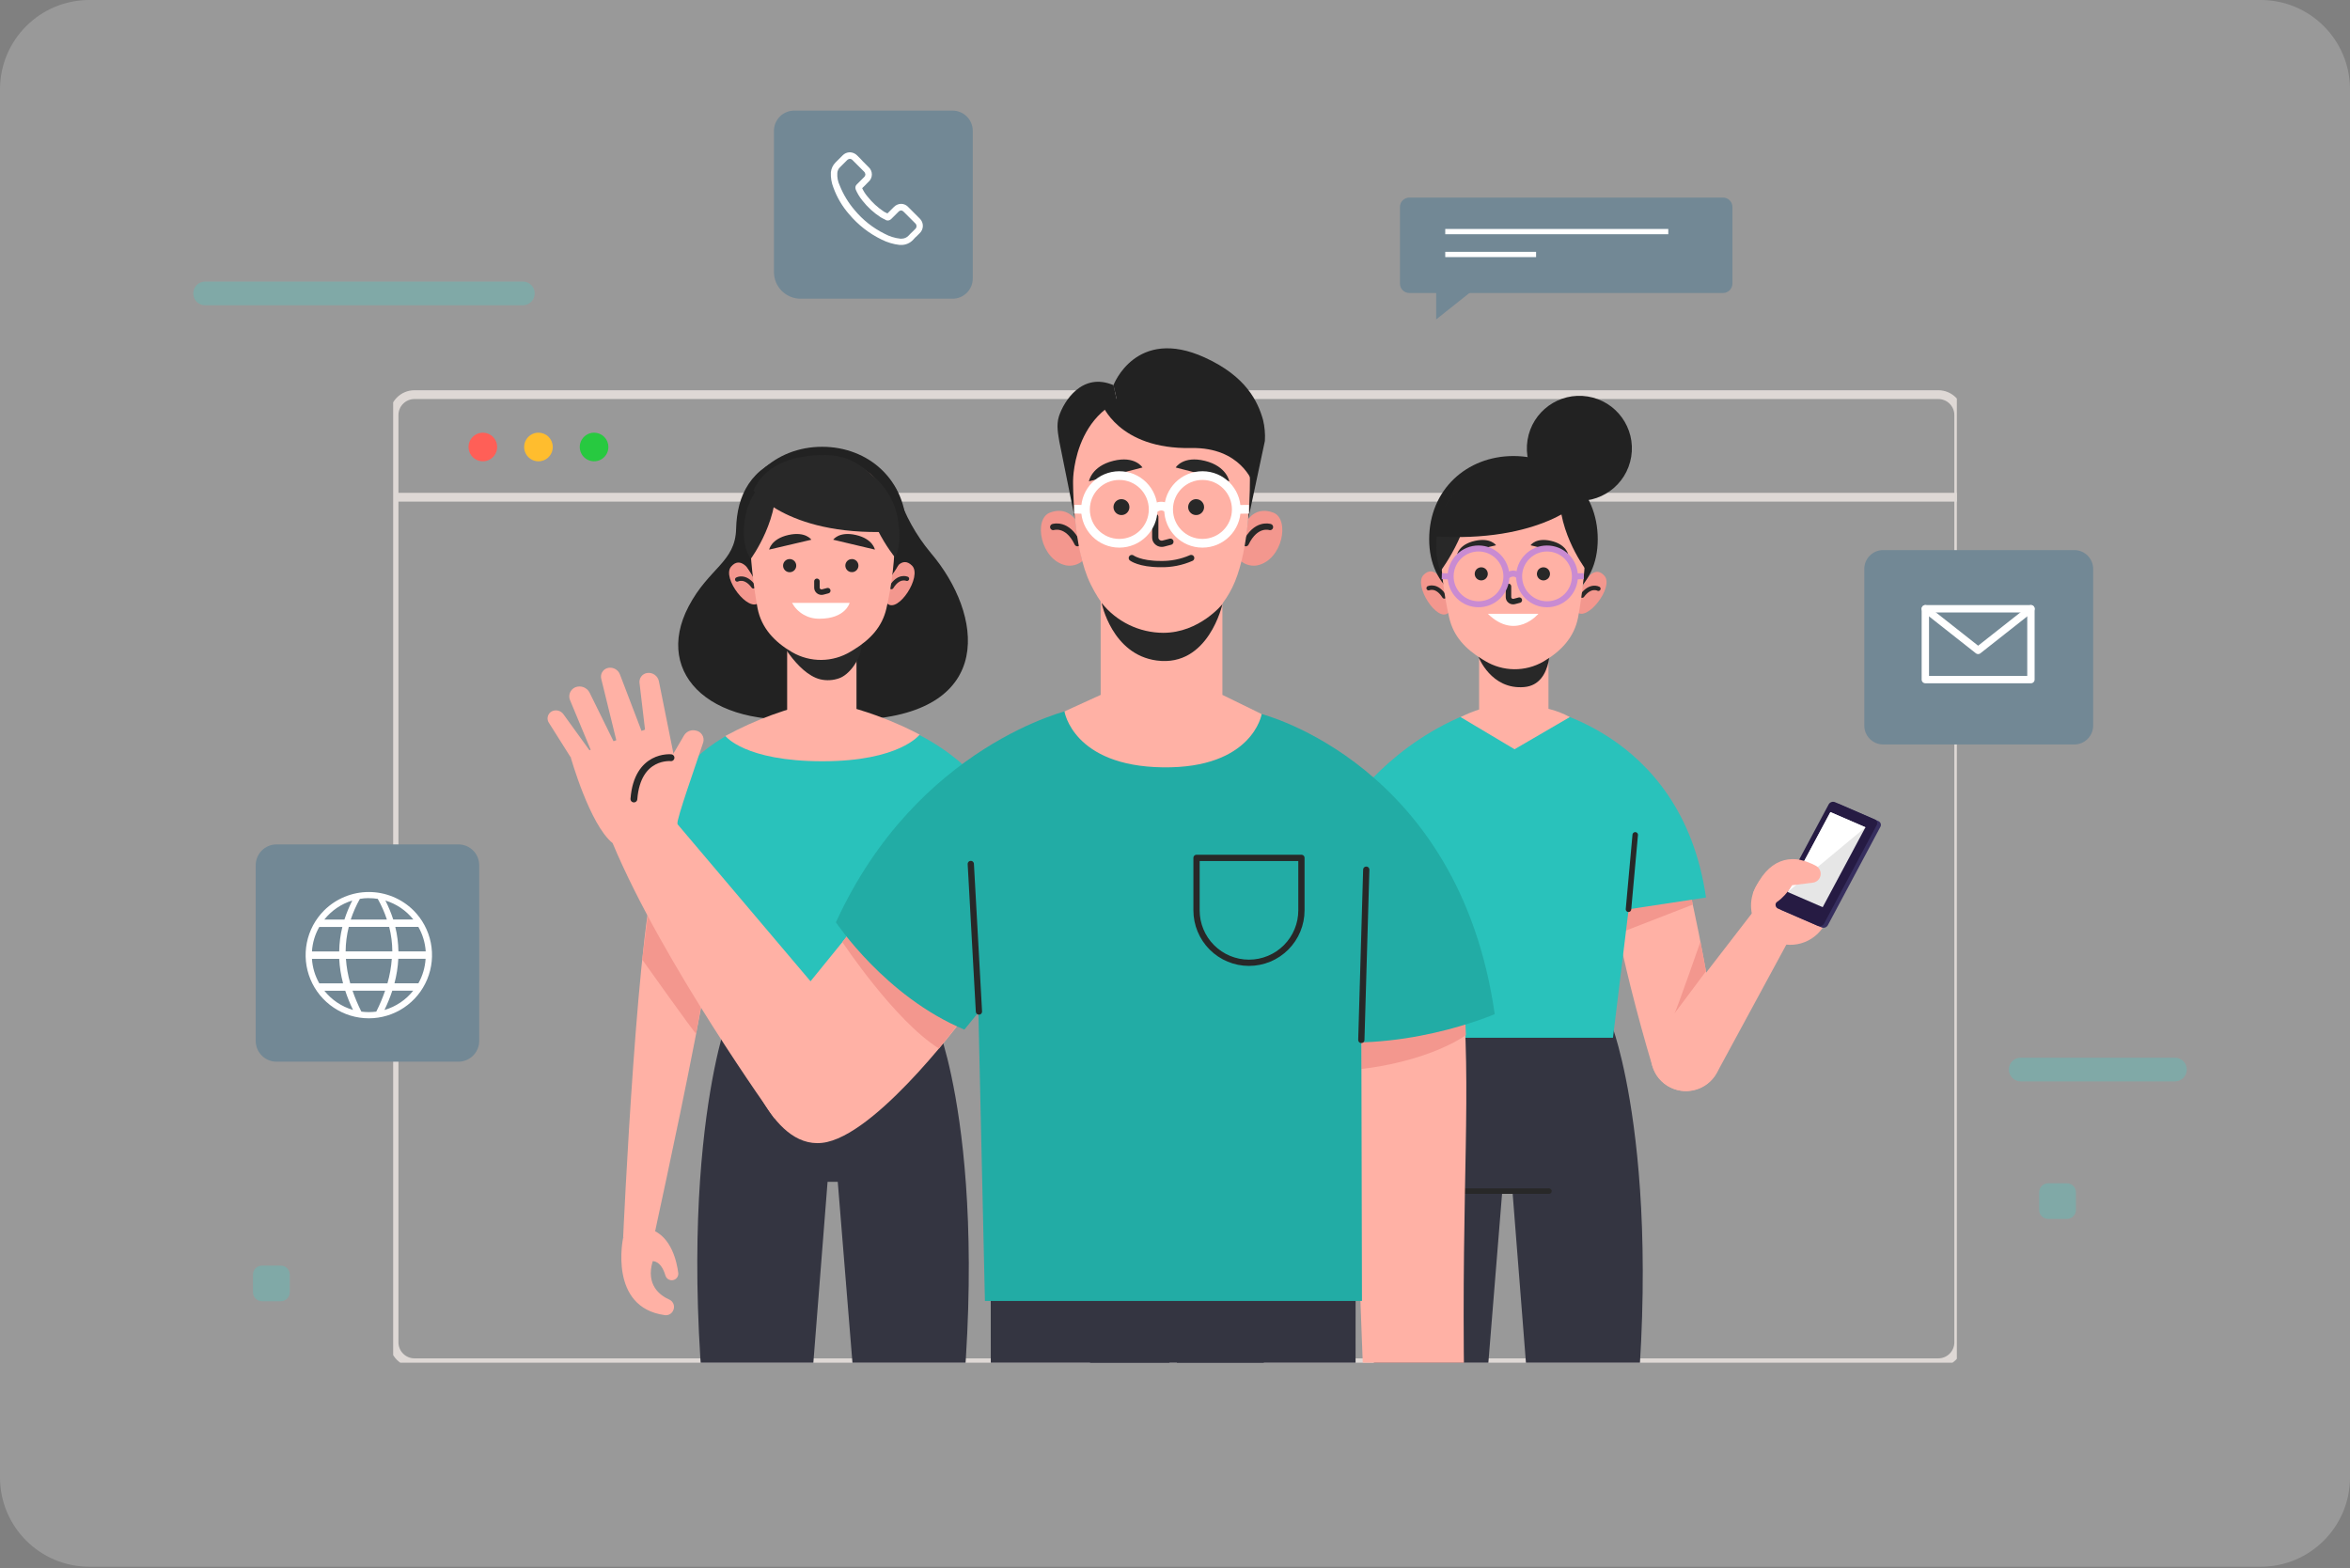 <svg width="526" height="351" viewBox="0 0 526 351" fill="none" xmlns="http://www.w3.org/2000/svg">
<rect x="0" y="0" width="526" height="351" fill="#808080" stroke="none"/>
<path opacity="0.2" d="M506 0H20C8.954 0 0 8.954 0 20V330.667C0 341.712 8.954 350.667 20 350.667H506C517.046 350.667 526 341.712 526 330.667V20C526 8.954 517.046 0 506 0Z" fill="white"/>
<g clip-path="url(#clip0)">
<path d="M88.2 111.288H438.425" stroke="#DED8D5" stroke-width="1.97" stroke-miterlimit="10"/>
<path d="M433.852 88.326H92.772C90.247 88.326 88.2 90.373 88.2 92.899V300.437C88.2 302.963 90.247 305.01 92.772 305.01H433.852C436.377 305.01 438.425 302.963 438.425 300.437V92.899C438.425 90.373 436.377 88.326 433.852 88.326Z" stroke="#DED8D5" stroke-width="1.97" stroke-miterlimit="10"/>
<path d="M361.032 230.236L335.434 226.828L335.637 229.373L313.748 232.284C313.748 232.284 299.609 267.701 312.044 345.549H329.851L336.254 266.614H338.533L344.74 345.549H362.54C374.975 267.701 361.032 230.236 361.032 230.236Z" fill="#343541"/>
<path d="M328.119 266.593H346.697" stroke="#282828" stroke-width="1.23" stroke-linecap="round" stroke-linejoin="round"/>
<path d="M375.957 192.897C373.769 189.39 361.46 189.524 360.815 189.447C357.491 189.061 362.919 215.522 369.862 238.659C370.177 239.703 370.709 240.67 371.422 241.495C372.136 242.32 373.015 242.986 374.003 243.449C374.99 243.912 376.065 244.162 377.155 244.183C378.246 244.203 379.329 243.994 380.333 243.568L380.473 243.512C382.109 242.821 383.459 241.589 384.297 240.023C385.135 238.458 385.412 236.652 385.081 234.907C381.792 217.479 378.489 196.937 375.957 192.897Z" fill="#FFB1A5"/>
<path d="M378.889 202.47L363.186 208.565L361.713 201.11L377.977 197.049L378.889 202.47Z" fill="#F3978E"/>
<path d="M381.855 217.381C381.855 217.381 374.414 227.368 374.772 226.912C375.129 226.456 380.607 210.781 380.607 210.781L381.855 217.381Z" fill="#F3978E"/>
<path d="M392.494 203.943L371.167 231.583C370.505 232.44 370.027 233.426 369.765 234.477C369.503 235.529 369.461 236.623 369.643 237.691C369.825 238.759 370.226 239.778 370.822 240.684C371.417 241.589 372.194 242.361 373.103 242.951C374.008 243.541 375.026 243.937 376.092 244.116C377.158 244.294 378.249 244.25 379.298 243.986C380.346 243.723 381.328 243.246 382.184 242.585C383.039 241.924 383.748 241.094 384.268 240.146L402.025 207.387L392.494 203.943Z" fill="#FFB1A5"/>
<path d="M398.014 211.041C396.36 210.505 394.901 209.49 393.824 208.126C392.746 206.761 392.097 205.108 391.958 203.374C391.82 201.641 392.198 199.905 393.046 198.387C393.894 196.869 395.172 195.636 396.721 194.844C398.269 194.052 400.017 193.737 401.744 193.939C403.471 194.14 405.1 194.849 406.424 195.976C407.749 197.103 408.709 198.598 409.185 200.27C409.66 201.943 409.629 203.719 409.095 205.374C408.74 206.474 408.172 207.493 407.423 208.374C406.674 209.254 405.758 209.978 404.729 210.504C403.7 211.031 402.577 211.349 401.425 211.441C400.273 211.533 399.114 211.397 398.014 211.041Z" fill="#FFB1A5"/>
<path d="M407.131 197.379C407.131 197.379 409.544 194.882 405.273 193.129C401.002 191.375 395.721 191.782 392.347 199.967L407.131 197.379Z" fill="#FFB1A5"/>
<path d="M411.529 179.916L420.464 183.787C420.582 183.841 420.688 183.92 420.774 184.018C420.859 184.116 420.923 184.231 420.961 184.356C420.999 184.481 421.01 184.612 420.993 184.741C420.976 184.87 420.932 184.995 420.863 185.105L409.144 207.05C409.017 207.296 408.804 207.487 408.545 207.586C408.286 207.684 408 207.683 407.741 207.583L398.813 203.712C398.695 203.658 398.59 203.58 398.504 203.483C398.418 203.386 398.354 203.271 398.316 203.147C398.277 203.023 398.265 202.893 398.281 202.764C398.297 202.635 398.34 202.511 398.407 202.4L410.154 180.456C410.279 180.214 410.487 180.027 410.74 179.928C410.993 179.828 411.273 179.824 411.529 179.916Z" fill="#372F5F"/>
<path d="M410.708 179.53L419.636 183.401C419.754 183.455 419.86 183.533 419.945 183.63C420.031 183.727 420.095 183.842 420.134 183.966C420.172 184.089 420.184 184.22 420.168 184.349C420.153 184.478 420.11 184.602 420.043 184.713L408.295 206.685C408.17 206.933 407.957 207.125 407.698 207.225C407.439 207.325 407.152 207.325 406.893 207.225L397.958 203.354C397.839 203.3 397.734 203.221 397.648 203.123C397.562 203.025 397.498 202.91 397.46 202.785C397.423 202.66 397.412 202.529 397.429 202.4C397.445 202.271 397.49 202.146 397.558 202.036L409.312 180.035C409.444 179.795 409.658 179.612 409.915 179.519C410.172 179.426 410.454 179.43 410.708 179.53Z" fill="#261B43"/>
<path d="M409.698 181.76L417.546 185.161L407.973 203.045L400.125 199.644L409.698 181.76Z" fill="#E6E6E6"/>
<path d="M417.546 185.161L400.125 199.644L409.698 181.76L417.546 185.161Z" fill="white"/>
<path d="M402.706 192.399C404.029 192.684 405.304 193.156 406.493 193.802C406.877 194.019 407.18 194.356 407.356 194.761C407.531 195.166 407.571 195.617 407.468 196.046C407.369 196.439 407.155 196.793 406.852 197.062C406.549 197.331 406.172 197.503 405.771 197.554L401.128 198.136C401.128 198.136 398.708 202.344 395.517 202.779L398.442 195.464L402.706 192.399Z" fill="#FFB1A5"/>
<path d="M343.415 158.097C342.903 158.097 376.335 162.726 381.855 200.878L364.539 203.508L361.032 232.263H312.64L303.025 179.088C303.025 179.088 313.748 163.722 333.666 158.048L343.415 158.097Z" fill="#29C2BB"/>
<path d="M364.504 203.508L366.012 186.859" stroke="#282828" stroke-width="1.23" stroke-linecap="round" stroke-linejoin="round"/>
<path d="M346.592 158.644V145.403H331.072V158.798C329.643 159.257 328.251 159.822 326.906 160.489L339.004 167.698L351.382 160.489C349.871 159.671 348.261 159.051 346.592 158.644Z" fill="#FFB1A5"/>
<path d="M330.931 147.016C330.931 147.016 333.736 154.415 341.157 153.777C347.995 153.195 346.908 142.934 346.908 142.934L330.931 147.016Z" fill="#282828"/>
<path d="M324.163 137.176C321.73 139.385 316.287 131.019 318.644 128.669C321 126.32 322.782 130.002 322.782 130.002L323.834 132.498L324.626 135.886L324.815 136.769L324.163 137.176Z" fill="#F3978E"/>
<path d="M319.773 131.643C319.773 131.643 321.617 130.815 323.28 133.487" stroke="#282828" stroke-width="0.99" stroke-linecap="round" stroke-linejoin="round"/>
<path d="M352.925 136.924C355.162 139.329 361.292 131.446 359.146 128.908C357 126.369 354.938 129.889 354.938 129.889L353.682 132.288L352.609 135.598L352.343 136.461L352.925 136.924Z" fill="#F3978E"/>
<path d="M357.764 131.769C357.764 131.769 355.997 130.787 354.146 133.305" stroke="#282828" stroke-width="0.99" stroke-linecap="round" stroke-linejoin="round"/>
<path d="M319.892 120.681C319.892 131.762 328.343 137.015 338.758 137.015C349.173 137.015 357.624 131.762 357.624 120.681C357.624 109.6 349.208 102.068 338.758 102.068C328.308 102.068 319.892 109.607 319.892 120.681Z" fill="#222222"/>
<path d="M322.459 121.452C322.467 127.117 323.111 132.763 324.381 138.284C325.321 142.366 327.958 145.214 331.696 147.507L332.397 147.928C334.363 149.12 336.612 149.762 338.911 149.786C341.209 149.811 343.472 149.217 345.463 148.068C349.51 145.711 352.343 142.605 353.213 138.249C354.224 132.71 354.813 127.102 354.973 121.473C354.973 121.473 356.481 104.312 338.955 104.641C321.428 104.971 322.459 121.452 322.459 121.452Z" fill="#FFB1A5"/>
<path d="M337.643 131.25V133.628C337.644 133.764 337.67 133.9 337.72 134.027C337.825 134.26 338.011 134.447 338.243 134.554C338.475 134.661 338.737 134.681 338.983 134.609L340.07 134.322" stroke="#282828" stroke-width="1.23" stroke-linecap="round" stroke-linejoin="round"/>
<path d="M334.859 122.042L326.148 124.082C326.148 124.082 326.541 121.866 330.103 121.06C333.666 120.253 334.859 122.042 334.859 122.042Z" fill="#282828"/>
<path d="M342.587 122.042L351.003 124.082C351.003 124.082 350.618 121.866 347.181 121.06C343.745 120.253 342.587 122.042 342.587 122.042Z" fill="#282828"/>
<path d="M331.548 129.904C332.358 129.904 333.014 129.247 333.014 128.438C333.014 127.628 332.358 126.972 331.548 126.972C330.739 126.972 330.083 127.628 330.083 128.438C330.083 129.247 330.739 129.904 331.548 129.904Z" fill="#282828"/>
<path d="M346.935 128.438C346.935 128.728 346.85 129.011 346.688 129.252C346.527 129.493 346.298 129.681 346.031 129.792C345.763 129.903 345.468 129.932 345.184 129.875C344.899 129.819 344.638 129.679 344.433 129.474C344.228 129.269 344.089 129.008 344.032 128.724C343.976 128.439 344.005 128.145 344.115 127.877C344.226 127.609 344.414 127.38 344.655 127.219C344.896 127.058 345.18 126.972 345.47 126.972C345.858 126.972 346.231 127.126 346.506 127.401C346.781 127.676 346.935 128.049 346.935 128.438Z" fill="#282828"/>
<path d="M333.014 137.373H344.341C344.341 137.373 339.291 143.481 333.014 137.373Z" fill="white"/>
<path d="M335.349 133.415C337.786 130.977 337.787 127.025 335.349 124.588C332.911 122.15 328.959 122.15 326.522 124.588C324.084 127.025 324.084 130.977 326.522 133.415C328.959 135.853 332.911 135.853 335.349 133.415Z" stroke="#C98BD2" stroke-width="1.34" stroke-miterlimit="10"/>
<path d="M350.683 133.419C353.121 130.981 353.121 127.029 350.683 124.592C348.245 122.154 344.293 122.154 341.856 124.592C339.418 127.029 339.418 130.981 341.856 133.419C344.293 135.857 348.245 135.857 350.683 133.419Z" stroke="#C98BD2" stroke-width="1.34" stroke-miterlimit="10"/>
<path d="M337.187 129.006C337.187 129.006 338.667 127.603 340.041 129.006" stroke="#C98BD2" stroke-width="1.34" stroke-miterlimit="10"/>
<path d="M324.682 129.006L322.719 128.957" stroke="#C98BD2" stroke-width="1.34" stroke-miterlimit="10"/>
<path d="M352.518 129.006L354.496 128.957" stroke="#C98BD2" stroke-width="1.34" stroke-miterlimit="10"/>
<path d="M354.721 127.147C354.721 127.147 347.707 117.672 349.327 108.078C351.027 109.08 352.492 110.435 353.623 112.051C354.754 113.668 355.525 115.508 355.885 117.448C357.245 124.202 354.721 127.147 354.721 127.147Z" fill="#222222"/>
<path d="M322.459 127.785C322.459 127.785 330.601 117.027 328.981 107.447C325.411 109.727 322.89 113.327 321.968 117.462C320.614 124.202 322.459 127.785 322.459 127.785Z" fill="#282828"/>
<path d="M354.138 111.858C354.138 111.858 345.14 121.677 320.53 120.022C320.53 120.022 324.296 105.567 336.226 104.031C336.226 104.031 350 102.383 354.138 111.858Z" fill="#222222"/>
<path d="M365.116 102.22C366.151 95.811 361.794 89.777 355.385 88.743C348.976 87.708 342.942 92.065 341.908 98.474C340.873 104.882 345.23 110.916 351.639 111.951C358.048 112.986 364.082 108.629 365.116 102.22Z" fill="#222222"/>
<path d="M210.049 230.208L188.168 227.298L188.364 224.752L162.765 228.16C162.765 228.16 148.795 265.597 161.229 343.445H179.029L185.236 264.51H187.515L193.925 343.445H211.725C224.16 265.597 210.049 230.208 210.049 230.208Z" fill="#343541"/>
<path d="M208.31 123.718C205.043 119.804 202.549 115.306 200.96 110.462C198.793 104.34 191.71 106.83 191.71 106.83C191.71 106.83 185.805 99.234 176.919 101.878C168.033 104.522 164.947 110.848 164.765 118.359C164.582 125.871 158.67 127.056 154.118 135.753C146.081 151.105 159.61 164.03 184.276 160.446V160.208C187.213 161.019 190.272 161.304 193.309 161.05C222.87 159.296 220.065 137.527 208.31 123.718Z" fill="#222222"/>
<path d="M198.618 135.1C201.051 137.31 206.487 128.943 204.137 126.593C201.788 124.244 199.999 127.926 199.999 127.926L198.947 130.422L198.155 133.81L197.965 134.694L198.618 135.1Z" fill="#F3978E"/>
<path d="M203.001 129.539C203.001 129.539 201.163 128.711 199.529 131.383" stroke="#282828" stroke-width="0.99" stroke-linecap="round" stroke-linejoin="round"/>
<path d="M169.856 134.848C167.619 137.253 161.489 129.377 163.635 126.832C165.781 124.286 167.843 127.813 167.843 127.813L169.106 130.219L170.179 133.522L170.438 134.385L169.856 134.848Z" fill="#F3978E"/>
<path d="M165.017 129.693C165.017 129.693 166.777 128.711 168.635 131.229" stroke="#282828" stroke-width="0.99" stroke-linecap="round" stroke-linejoin="round"/>
<path d="M202.882 118.612C202.882 129.686 194.466 134.939 184.023 134.939C173.58 134.939 165.157 129.686 165.157 118.612C165.157 107.538 173.573 99.999 184.023 99.999C194.473 99.999 202.882 107.531 202.882 118.612Z" fill="#222222"/>
<path d="M191.709 143.327H176.189V163.42H191.709V143.327Z" fill="#FFB1A5"/>
<path d="M173.924 142.072C173.924 142.072 178.244 150.691 183.56 152.037C184.988 152.382 186.486 152.296 187.866 151.792C189.865 151.091 192.397 148.103 192.832 144.779L193.028 142.892C193.028 142.892 183.595 148.061 173.924 142.072Z" fill="#282828"/>
<path d="M200.322 119.376C200.313 125.041 199.669 130.687 198.4 136.208C197.46 140.283 194.816 143.131 191.085 145.424L190.384 145.845C188.418 147.037 186.169 147.679 183.87 147.703C181.572 147.728 179.309 147.134 177.318 145.985C173.271 143.628 170.438 140.522 169.568 136.166C168.557 130.627 167.968 125.019 167.808 119.39C167.808 119.39 166.3 102.229 183.819 102.558C201.339 102.888 200.322 119.376 200.322 119.376Z" fill="#FFB1A5"/>
<path d="M182.852 130.107V131.509C182.852 131.646 182.878 131.782 182.929 131.909C183.034 132.142 183.219 132.329 183.451 132.436C183.683 132.543 183.946 132.563 184.191 132.491L185.278 132.204" stroke="#282828" stroke-width="1.23" stroke-linecap="round" stroke-linejoin="round"/>
<path d="M186.499 120.8L195.826 123.009C195.826 123.009 195.398 120.611 191.583 119.741C187.768 118.871 186.499 120.8 186.499 120.8Z" fill="#282828"/>
<path d="M181.604 120.8L172.164 123.009C172.164 123.009 172.591 120.611 176.456 119.741C180.32 118.871 181.604 120.8 181.604 120.8Z" fill="#282828"/>
<path d="M178.223 126.586C178.226 126.878 178.141 127.165 177.981 127.409C177.821 127.653 177.591 127.844 177.322 127.957C177.053 128.071 176.756 128.102 176.469 128.046C176.182 127.99 175.918 127.85 175.711 127.644C175.504 127.438 175.363 127.175 175.306 126.888C175.249 126.602 175.278 126.305 175.39 126.035C175.502 125.765 175.692 125.535 175.936 125.373C176.179 125.212 176.465 125.126 176.757 125.127C177.145 125.127 177.516 125.281 177.791 125.554C178.066 125.828 178.221 126.199 178.223 126.586Z" fill="#282828"/>
<path d="M192.144 126.586C192.146 126.876 192.061 127.16 191.901 127.402C191.741 127.644 191.512 127.833 191.244 127.945C190.977 128.057 190.682 128.087 190.397 128.032C190.112 127.976 189.85 127.837 189.645 127.632C189.439 127.427 189.299 127.166 189.242 126.882C189.184 126.597 189.213 126.302 189.324 126.034C189.435 125.766 189.622 125.536 189.864 125.375C190.105 125.213 190.388 125.127 190.679 125.127C190.871 125.126 191.061 125.163 191.239 125.236C191.417 125.309 191.578 125.417 191.715 125.552C191.851 125.688 191.959 125.849 192.033 126.026C192.106 126.204 192.144 126.394 192.144 126.586Z" fill="#282828"/>
<path d="M177.283 134.939H190.174C190.174 134.939 189.262 138.481 183.42 138.481C182.171 138.507 180.939 138.191 179.857 137.567C178.775 136.942 177.885 136.033 177.283 134.939Z" fill="white"/>
<path d="M168.054 125.071C168.054 125.071 175.067 115.596 173.447 106.002C171.748 107.004 170.283 108.359 169.152 109.975C168.02 111.592 167.249 113.432 166.89 115.372C165.536 122.133 168.054 125.071 168.054 125.071Z" fill="#282828"/>
<path d="M200.329 124.756C200.329 124.756 192.193 114.937 193.806 105.357C197.376 107.636 199.898 111.237 200.82 115.372C202.166 122.133 200.329 124.756 200.329 124.756Z" fill="#282828"/>
<path d="M168.643 109.782C168.643 109.782 176.68 120.59 201.29 118.899C201.29 118.899 198.484 103.47 186.562 101.955C186.555 101.955 172.78 100.307 168.643 109.782Z" fill="#282828"/>
<path d="M146.207 277.737C145.849 278.306 166.693 187.055 160.5 188.43C159.939 188.556 149.103 189.566 147.49 192.841C142.819 202.33 139.474 277.05 139.474 277.05L146.207 277.737Z" fill="#FFB1A5"/>
<path d="M139.474 277.05C139.474 277.05 136.115 292.634 148.816 294.352C149.222 294.407 149.635 294.32 149.984 294.105C150.333 293.89 150.597 293.561 150.731 293.174L150.773 293.069C150.915 292.643 150.892 292.18 150.709 291.771C150.526 291.362 150.196 291.037 149.784 290.859C147.715 289.934 144.503 287.598 146.095 282.282C146.095 282.282 147.932 282.058 148.942 285.48C149.002 285.687 149.107 285.879 149.249 286.041C149.39 286.204 149.566 286.333 149.764 286.42C149.961 286.507 150.175 286.549 150.391 286.545C150.606 286.54 150.818 286.488 151.011 286.392C151.285 286.255 151.508 286.036 151.652 285.766C151.795 285.495 151.851 285.187 151.811 284.884C151.502 282.485 150.296 276.714 145.667 275.164L139.474 277.05Z" fill="#FFB1A5"/>
<path d="M143.746 214.765C143.746 214.765 155.752 231.674 155.816 231.351C155.879 231.029 160.024 207.604 160.024 207.604L145.45 201.292L143.746 214.765Z" fill="#F3978E"/>
<path d="M177.115 160.11C177.627 160.11 147.435 160.65 141.915 198.774L159.266 201.432L162.773 230.187H211.165L220.766 177.033C220.766 177.033 213.935 165.517 194.024 159.871L177.115 160.11Z" fill="#29C2BB"/>
<path d="M162.359 164.718C162.359 164.718 166.623 170.384 184.1 170.384C201.416 170.384 205.842 164.423 205.842 164.423C205.842 164.423 195.63 158.721 183.785 156.877C176.298 158.431 169.08 161.073 162.359 164.718Z" fill="#FFB1A5"/>
<path d="M221.762 290.494L221.797 366.519H259.409L262.306 290.494H221.762Z" fill="#343541"/>
<path d="M303.425 290.494L303.383 366.519H265.77L262.881 290.494H303.425Z" fill="#343541"/>
<path d="M282.883 285.494H243.994V311.906H282.883V285.494Z" fill="#343541"/>
<path d="M327.186 219.141C329.514 244.908 327.053 263.676 327.733 311.079L305.29 312.026L301.945 223.286L327.186 219.141Z" fill="#FFB1A5"/>
<path d="M304.708 239.248C304.708 239.248 318.609 237.972 328.119 231.702L327.867 226.189L304.723 229.345L304.708 239.248Z" fill="#F3978E"/>
<path d="M282.406 159.829C282.406 159.829 326.59 170.931 334.564 226.982C334.564 226.982 312.956 236.352 291.299 232.319L296.166 213.573L282.406 159.829Z" fill="#22ACA5"/>
<path d="M150.513 183.135L183.392 221.96L173.335 250.294C173.335 250.294 148.346 215.55 137.118 188.696L150.513 183.135Z" fill="#FFB1A5"/>
<path d="M151.593 184.53C151.593 184.53 140.049 191.06 137.118 188.696C131.984 184.572 127.741 169.48 127.741 169.48C127.741 169.48 149.335 161.344 149.131 161.66C148.928 161.975 151.593 184.53 151.593 184.53Z" fill="#FFB1A5"/>
<path d="M151.593 184.53C151.39 183.373 155.879 170.833 157.414 166.134C157.49 165.854 157.507 165.562 157.464 165.275C157.421 164.988 157.32 164.713 157.166 164.468C157.011 164.222 156.808 164.011 156.569 163.848C156.329 163.684 156.058 163.572 155.773 163.518C155.27 163.386 154.736 163.421 154.254 163.618C153.772 163.816 153.367 164.165 153.101 164.612L147.687 173.87L151.593 184.53Z" fill="#FFB1A5"/>
<path d="M151.2 170.98L147.483 152.486C147.366 151.887 147.018 151.357 146.515 151.011C146.011 150.665 145.392 150.53 144.79 150.635C144.284 150.726 143.832 151.007 143.526 151.42C143.219 151.833 143.082 152.347 143.142 152.858L144.769 166.632L151.2 170.98Z" fill="#FFB1A5"/>
<path d="M143.809 164.157L138.759 150.951C138.55 150.395 138.136 149.941 137.603 149.68C137.07 149.419 136.457 149.372 135.891 149.548C135.413 149.705 135.012 150.036 134.768 150.475C134.523 150.915 134.453 151.43 134.572 151.918L138.317 167.179L143.809 164.157Z" fill="#FFB1A5"/>
<path d="M138.38 168.049L131.991 155.074C131.712 154.493 131.221 154.04 130.618 153.809C130.016 153.578 129.347 153.587 128.751 153.833C128.484 153.949 128.242 154.116 128.04 154.326C127.838 154.535 127.679 154.783 127.573 155.054C127.466 155.325 127.415 155.615 127.421 155.906C127.427 156.197 127.49 156.484 127.608 156.75L132.707 169.003L138.38 168.049Z" fill="#FFB1A5"/>
<path d="M127.741 169.515L122.733 161.569C122.631 161.353 122.572 161.12 122.561 160.882C122.55 160.644 122.586 160.406 122.668 160.182C122.749 159.958 122.875 159.753 123.036 159.578C123.198 159.403 123.393 159.262 123.61 159.163C124.045 158.975 124.531 158.942 124.986 159.069C125.442 159.197 125.84 159.478 126.114 159.864L132.706 168.982L127.741 169.515Z" fill="#FFB1A5"/>
<path d="M150.19 169.592C150.19 169.592 142.665 168.799 141.887 178.828" stroke="#282828" stroke-width="1.53" stroke-linecap="round" stroke-linejoin="round"/>
<path d="M166.665 237.039C166.665 237.039 172.851 258.437 185.173 255.596C197.496 252.756 216.698 226.435 216.698 226.435L212.399 181.494L177.816 224.064L166.665 237.039Z" fill="#FFB1A5"/>
<path d="M188.54 210.837C188.54 210.837 200.217 228.455 210.176 234.683L216.698 226.456L191.548 207.001L188.54 210.837Z" fill="#F3978E"/>
<path d="M239.624 158.854C239.624 158.854 205.336 166.583 187.102 206.426C187.102 206.426 198.141 223.055 215.856 230.447L227.709 215.936L239.624 158.854Z" fill="#22ACA5"/>
<path d="M239.625 158.735C231.558 162.875 224.198 168.267 217.82 174.712L220.457 291.175H304.849L304.575 175.315C304.575 175.315 293.936 164.9 282.406 159.829C272.615 155.488 249.149 153.854 239.625 158.735Z" fill="#22ACA5"/>
<path d="M267.825 192.006H291.299V203.747C291.299 206.861 290.062 209.847 287.86 212.048C285.659 214.25 282.672 215.487 279.559 215.487C276.445 215.487 273.459 214.25 271.257 212.048C269.055 209.847 267.818 206.861 267.818 203.747V192.006H267.825Z" stroke="#282828" stroke-width="1.4" stroke-linecap="round" stroke-linejoin="round"/>
<path d="M304.708 232.754L305.81 194.651" stroke="#282828" stroke-width="1.4" stroke-linecap="round" stroke-linejoin="round"/>
<path d="M219.117 226.4L217.294 193.374" stroke="#282828" stroke-width="1.4" stroke-linecap="round" stroke-linejoin="round"/>
<path d="M240.614 116.213L237.107 98.813C236.904 97.411 236.356 95.209 237.03 93.154C238.145 89.752 242.241 83.223 249.24 86.21L250.755 93.105C250.755 93.105 243.482 94.57 240.564 104.073L240.614 116.213Z" fill="#222222"/>
<path d="M248.714 89.78C248.588 92.067 246.568 102.075 239.477 105.721C239.477 105.693 233.257 92.368 248.714 89.78Z" fill="#222222"/>
<path d="M273.611 155.53V125.976H246.364V155.53L238.257 159.226C238.257 159.226 240.157 171.471 260.272 171.745C280.386 172.018 282.406 159.822 282.406 159.822L273.611 155.53Z" fill="#FFB1A5"/>
<path d="M249.233 86.189C249.233 86.189 254.233 72.997 269.649 80.011C278.983 84.254 281.571 89.948 282.708 93.981C283.074 95.519 283.214 97.102 283.121 98.68L279.39 116.213L264.831 91.982L250.748 93.069L249.233 86.189Z" fill="#222222"/>
<path d="M279.39 116.213C279.39 116.213 281.228 113.296 285.001 114.734C288.774 116.171 287.105 125.366 281.396 126.544C280.758 126.656 280.102 126.629 279.475 126.465C278.848 126.3 278.264 126.002 277.763 125.59C277.763 125.59 279.173 118.773 279.39 116.213Z" fill="#F3978E"/>
<path d="M284.265 117.96C284.265 117.96 281.095 116.901 278.843 121.572" stroke="#282828" stroke-width="1.4" stroke-linecap="round" stroke-linejoin="round"/>
<path d="M240.614 116.213C240.614 116.213 238.776 113.296 235.003 114.734C231.23 116.171 232.899 125.366 238.615 126.544C239.253 126.656 239.908 126.629 240.536 126.465C241.163 126.3 241.747 126.002 242.248 125.59C242.248 125.59 240.838 118.773 240.614 116.213Z" fill="#F3978E"/>
<path d="M235.739 117.96C235.739 117.96 238.916 116.901 241.168 121.572" stroke="#282828" stroke-width="1.4" stroke-linecap="round" stroke-linejoin="round"/>
<path d="M279.769 107.468C279.769 113.008 279.229 124.615 275.82 131.502C272.622 137.969 267.327 141.447 260.391 141.651C253.455 141.854 248.279 139.189 244.134 130.794C239.989 122.399 240.186 107.566 240.186 107.566C240.186 107.566 240.186 87.753 259.767 87.753C280.379 87.753 279.769 107.468 279.769 107.468Z" fill="#FFB1A5"/>
<path d="M246.568 134.932C246.568 134.932 248.854 146.504 258.925 147.837C270.518 149.365 273.611 135.213 273.611 135.213C273.611 135.213 268.485 141.63 260.384 141.637C257.726 141.627 255.104 141.019 252.712 139.859C250.32 138.698 248.221 137.014 246.568 134.932Z" fill="#282828"/>
<path d="M258.582 115.687V120.274C258.581 120.466 258.616 120.657 258.687 120.835C258.832 121.161 259.09 121.423 259.414 121.573C259.738 121.722 260.105 121.749 260.447 121.649L261.969 121.249" stroke="#282828" stroke-width="1.4" stroke-linecap="round" stroke-linejoin="round"/>
<path d="M252.796 113.499C252.796 113.852 252.691 114.196 252.495 114.489C252.3 114.782 252.022 115.01 251.696 115.145C251.371 115.28 251.012 115.315 250.667 115.246C250.321 115.178 250.004 115.008 249.755 114.759C249.506 114.51 249.336 114.192 249.267 113.847C249.198 113.501 249.234 113.143 249.369 112.818C249.503 112.492 249.732 112.214 250.025 112.018C250.318 111.822 250.662 111.718 251.014 111.718C251.248 111.718 251.48 111.764 251.696 111.853C251.912 111.943 252.109 112.074 252.274 112.24C252.439 112.405 252.571 112.601 252.66 112.818C252.75 113.034 252.796 113.265 252.796 113.499Z" fill="#282828"/>
<path d="M269.509 113.499C269.509 113.852 269.404 114.196 269.208 114.489C269.013 114.782 268.734 115.01 268.409 115.145C268.083 115.28 267.725 115.315 267.38 115.246C267.034 115.178 266.717 115.008 266.468 114.759C266.218 114.51 266.049 114.192 265.98 113.847C265.911 113.501 265.947 113.143 266.081 112.818C266.216 112.492 266.445 112.214 266.737 112.018C267.03 111.822 267.375 111.718 267.727 111.718C268.2 111.718 268.653 111.906 268.987 112.24C269.321 112.574 269.509 113.027 269.509 113.499Z" fill="#282828"/>
<path d="M263.162 104.634L275.147 107.727C275.147 107.727 274.607 104.368 269.705 103.148C264.803 101.927 263.162 104.634 263.162 104.634Z" fill="#282828"/>
<path d="M255.72 104.634L243.734 107.727C243.734 107.727 244.274 104.368 249.177 103.148C254.079 101.927 255.72 104.634 255.72 104.634Z" fill="#282828"/>
<path d="M253.335 124.896C253.335 124.896 255.103 126.249 259.753 126.249C262.112 126.303 264.456 125.841 266.619 124.896" stroke="#282828" stroke-width="1.4" stroke-linecap="round" stroke-linejoin="round"/>
<path d="M250.537 121.593C254.721 121.593 258.112 118.201 258.112 114.018C258.112 109.835 254.721 106.444 250.537 106.444C246.354 106.444 242.963 109.835 242.963 114.018C242.963 118.201 246.354 121.593 250.537 121.593Z" stroke="white" stroke-width="1.95" stroke-miterlimit="10"/>
<path d="M269.144 121.593C273.327 121.593 276.718 118.201 276.718 114.018C276.718 109.835 273.327 106.444 269.144 106.444C264.961 106.444 261.569 109.835 261.569 114.018C261.569 118.201 264.961 121.593 269.144 121.593Z" stroke="white" stroke-width="1.95" stroke-miterlimit="10"/>
<path d="M258.112 114.018C258.112 114.018 259.9 112.349 261.569 114.018" stroke="white" stroke-width="1.95" stroke-miterlimit="10"/>
<path d="M242.963 114.018L240.424 113.955" stroke="white" stroke-width="1.95" stroke-miterlimit="10"/>
<path d="M276.718 114.018L279.552 113.976" stroke="white" stroke-width="1.95" stroke-miterlimit="10"/>
<path d="M246.568 90.264C246.568 90.264 250.208 100.595 266.626 100.279C277.777 100.062 280.442 108.134 280.442 108.134C280.442 108.134 278.5 90.096 277.988 90.264C277.476 90.432 261.015 85.867 261.015 85.867L246.568 90.264Z" fill="#222222"/>
</g>
<path d="M111.281 100.038C111.282 100.673 111.095 101.293 110.744 101.821C110.393 102.349 109.893 102.761 109.307 103.004C108.722 103.248 108.077 103.313 107.455 103.19C106.833 103.067 106.261 102.762 105.812 102.314C105.363 101.866 105.057 101.295 104.933 100.673C104.808 100.051 104.872 99.406 105.114 98.82C105.356 98.234 105.767 97.733 106.294 97.381C106.822 97.028 107.441 96.84 108.076 96.84C108.925 96.84 109.739 97.177 110.34 97.776C110.94 98.376 111.279 99.189 111.281 100.038Z" fill="#FF5F57"/>
<path d="M123.73 100.038C123.731 100.673 123.544 101.293 123.193 101.821C122.841 102.349 122.341 102.761 121.756 103.004C121.17 103.248 120.526 103.313 119.903 103.19C119.281 103.067 118.71 102.762 118.261 102.314C117.812 101.866 117.506 101.295 117.381 100.673C117.257 100.051 117.32 99.406 117.563 98.82C117.805 98.234 118.216 97.733 118.743 97.381C119.27 97.028 119.89 96.84 120.524 96.84C121.373 96.84 122.187 97.177 122.788 97.776C123.389 98.376 123.728 99.189 123.73 100.038Z" fill="#FFBD2E"/>
<path d="M136.178 100.038C136.18 100.673 135.993 101.293 135.642 101.821C135.29 102.349 134.79 102.761 134.205 103.004C133.619 103.248 132.974 103.313 132.352 103.19C131.73 103.067 131.158 102.762 130.709 102.314C130.26 101.866 129.954 101.295 129.83 100.673C129.706 100.051 129.769 99.406 130.011 98.82C130.254 98.234 130.665 97.733 131.192 97.381C131.719 97.028 132.339 96.84 132.973 96.84C133.394 96.839 133.81 96.921 134.199 97.082C134.588 97.242 134.941 97.477 135.239 97.774C135.537 98.072 135.773 98.424 135.934 98.813C136.095 99.201 136.178 99.618 136.178 100.038Z" fill="#27C940"/>
<path d="M421.508 166.623H464.29C466.621 166.623 468.512 164.733 468.512 162.401V127.341C468.512 125.009 466.621 123.119 464.29 123.119H421.508C419.177 123.119 417.286 125.009 417.286 127.341V162.401C417.286 164.733 419.177 166.623 421.508 166.623Z" fill="#728895"/>
<path d="M454.583 152.105H434.56H430.948V136.255H454.583V140.218V152.105Z" stroke="white" stroke-width="1.65" stroke-linecap="round" stroke-linejoin="round"/>
<path d="M430.948 136.255L442.766 145.569L454.583 136.255" stroke="white" stroke-width="1.65" stroke-linecap="round" stroke-linejoin="round"/>
<path d="M102.605 188.995H61.893C59.321 188.995 57.236 191.08 57.236 193.652V232.969C57.236 235.541 59.321 237.626 61.893 237.626H102.605C105.177 237.626 107.262 235.541 107.262 232.969V193.652C107.262 191.08 105.177 188.995 102.605 188.995Z" fill="#728895"/>
<path d="M72.553 203.766C70.574 205.744 69.227 208.264 68.68 211.008C68.134 213.753 68.414 216.597 69.485 219.182C70.555 221.767 72.368 223.977 74.695 225.531C77.021 227.086 79.756 227.916 82.554 227.916C85.352 227.916 88.087 227.086 90.414 225.531C92.74 223.977 94.553 221.767 95.624 219.182C96.694 216.597 96.974 213.753 96.428 211.008C95.882 208.264 94.534 205.744 92.555 203.766C89.895 201.127 86.3 199.647 82.554 199.647C78.808 199.647 75.213 201.127 72.553 203.766ZM92.52 205.806H88.017C87.545 204.346 86.959 202.925 86.264 201.556C88.732 202.306 90.914 203.788 92.52 205.806ZM77.364 212.939C77.376 211.089 77.612 209.248 78.066 207.455H87.113C87.567 209.248 87.802 211.089 87.814 212.939H77.364ZM87.695 214.608C87.561 216.465 87.234 218.303 86.72 220.093H78.395C77.883 218.303 77.559 216.465 77.427 214.608H87.695ZM82.554 201.023C83.223 201.021 83.892 201.073 84.553 201.178C85.387 202.654 86.073 204.209 86.601 205.82H78.507C79.037 204.21 79.723 202.655 80.555 201.178C81.216 201.068 81.884 201.012 82.554 201.009V201.023ZM78.844 201.57C78.15 202.939 77.563 204.36 77.091 205.82H72.588C74.194 203.798 76.375 202.312 78.844 201.556V201.57ZM71.466 207.469H76.628C76.185 209.264 75.95 211.104 75.927 212.953H69.825C69.945 211.019 70.507 209.138 71.466 207.455V207.469ZM71.466 220.093C70.508 218.414 69.947 216.538 69.825 214.608H75.927C76.022 216.461 76.311 218.3 76.789 220.093H71.466ZM72.588 221.748H77.28C77.761 223.219 78.342 224.655 79.019 226.047C76.482 225.307 74.235 223.801 72.588 221.734V221.748ZM82.554 226.531C81.996 226.529 81.438 226.492 80.885 226.419C80.122 224.903 79.462 223.338 78.907 221.734H86.201C85.65 223.339 84.989 224.904 84.223 226.419C83.67 226.492 83.112 226.529 82.554 226.531ZM86.061 226.033C86.737 224.64 87.321 223.204 87.807 221.734H92.492C90.857 223.789 88.629 225.29 86.11 226.033H86.061ZM93.621 220.079H88.291C88.769 218.286 89.058 216.447 89.154 214.594H95.262C95.146 216.521 94.595 218.396 93.649 220.079H93.621ZM95.262 212.939H89.182C89.151 211.09 88.916 209.251 88.48 207.455H93.642C94.599 209.135 95.162 211.01 95.29 212.939H95.262Z" fill="white"/>
<path d="M117.025 68.331H45.91C45.205 68.331 44.529 68.051 44.03 67.552C43.532 67.054 43.252 66.378 43.252 65.673C43.252 64.968 43.532 64.292 44.03 63.793C44.529 63.295 45.205 63.015 45.91 63.015H117.025C117.73 63.015 118.406 63.295 118.904 63.793C119.403 64.292 119.683 64.968 119.683 65.673C119.683 66.378 119.403 67.054 118.904 67.552C118.406 68.051 117.73 68.331 117.025 68.331Z" fill="#80A9A7"/>
<path d="M486.817 242.044H452.297C451.592 242.042 450.916 241.761 450.417 241.261C449.919 240.762 449.639 240.085 449.639 239.379C449.639 238.674 449.919 237.998 450.418 237.5C450.916 237.001 451.592 236.721 452.297 236.721H486.817C487.522 236.721 488.198 237.001 488.696 237.5C489.195 237.998 489.475 238.674 489.475 239.379C489.475 240.085 489.195 240.762 488.697 241.261C488.198 241.761 487.522 242.042 486.817 242.044Z" fill="#80A9A7"/>
<path d="M462.649 264.844H458.427C457.319 264.844 456.421 265.743 456.421 266.85V270.813C456.421 271.921 457.319 272.819 458.427 272.819H462.649C463.757 272.819 464.655 271.921 464.655 270.813V266.85C464.655 265.743 463.757 264.844 462.649 264.844Z" fill="#80A9A7"/>
<path d="M62.854 283.269H58.632C57.524 283.269 56.626 284.167 56.626 285.274V289.237C56.626 290.345 57.524 291.243 58.632 291.243H62.854C63.962 291.243 64.86 290.345 64.86 289.237V285.274C64.86 284.167 63.962 283.269 62.854 283.269Z" fill="#80A9A7"/>
<path d="M385.657 44.219H315.46C314.294 44.219 313.349 45.164 313.349 46.33V63.471C313.349 64.637 314.294 65.582 315.46 65.582H385.657C386.822 65.582 387.768 64.637 387.768 63.471V46.33C387.768 45.164 386.822 44.219 385.657 44.219Z" fill="#728895"/>
<path d="M323.49 51.836H373.411" stroke="white" stroke-width="1.18" stroke-miterlimit="10"/>
<path d="M323.49 56.955H343.822" stroke="white" stroke-width="1.18" stroke-miterlimit="10"/>
<path d="M321.457 63.169V71.494L331.927 63.169H321.457Z" fill="#728895"/>
<path d="M177.781 24.757H213.206C214.407 24.757 215.56 25.235 216.409 26.084C217.259 26.934 217.736 28.086 217.736 29.288V62.321C217.737 62.916 217.621 63.506 217.393 64.056C217.166 64.607 216.833 65.107 216.412 65.529C215.991 65.95 215.491 66.284 214.941 66.513C214.391 66.741 213.801 66.858 213.206 66.858H179.226C178.44 66.861 177.66 66.708 176.933 66.409C176.205 66.11 175.544 65.671 174.987 65.115C174.43 64.56 173.988 63.901 173.686 63.174C173.385 62.448 173.23 61.669 173.23 60.883V29.323C173.225 28.723 173.339 28.128 173.566 27.573C173.793 27.018 174.128 26.514 174.552 26.089C174.975 25.664 175.478 25.328 176.033 25.099C176.587 24.871 177.182 24.754 177.781 24.757Z" fill="#728895"/>
<path d="M205.87 48.918L203.338 46.386C203.135 46.151 202.886 45.962 202.606 45.83C202.325 45.699 202.02 45.628 201.711 45.622C201.097 45.631 200.512 45.883 200.084 46.323L198.632 47.768L198.365 47.635C198.183 47.543 198.05 47.494 197.909 47.41C196.48 46.474 195.213 45.311 194.157 43.967C193.681 43.407 193.284 42.784 192.979 42.115C193.344 41.8 193.68 41.414 193.975 41.119L194.382 40.712C194.623 40.506 194.817 40.249 194.95 39.96C195.083 39.672 195.151 39.358 195.151 39.04C195.151 38.722 195.083 38.408 194.95 38.119C194.817 37.83 194.623 37.574 194.382 37.367L193.119 36.098C192.971 35.958 192.833 35.808 192.705 35.649L191.85 34.786C191.419 34.35 190.836 34.099 190.223 34.085C189.918 34.085 189.617 34.147 189.337 34.268C189.057 34.388 188.805 34.565 188.596 34.786L187.011 36.371C186.416 36.966 186.049 37.75 185.973 38.587C185.92 39.761 186.118 40.933 186.555 42.024C187.347 44.2 188.536 46.209 190.061 47.95C192.049 50.323 194.515 52.25 197.299 53.603C198.574 54.249 199.954 54.663 201.374 54.823H201.69C202.199 54.831 202.705 54.731 203.172 54.529C203.64 54.327 204.06 54.028 204.404 53.652L204.446 53.603C204.695 53.311 204.967 53.039 205.259 52.789L205.848 52.2C206.072 51.99 206.251 51.737 206.374 51.455C206.496 51.174 206.561 50.871 206.563 50.564C206.565 50.257 206.504 49.953 206.385 49.67C206.266 49.387 206.091 49.131 205.87 48.918ZM204.832 51.275L204.292 51.815C203.969 52.088 203.702 52.404 203.387 52.719C203.18 52.946 202.927 53.126 202.646 53.246C202.364 53.367 202.059 53.427 201.753 53.421H201.528C200.3 53.29 199.109 52.92 198.022 52.334C195.416 51.05 193.112 49.228 191.261 46.989C189.867 45.36 188.751 43.511 187.957 41.519C187.538 40.646 187.352 39.68 187.417 38.714C187.431 38.464 187.494 38.22 187.603 37.995C187.711 37.77 187.862 37.569 188.049 37.402L189.585 35.866C189.75 35.684 189.978 35.572 190.223 35.551C190.344 35.556 190.463 35.587 190.572 35.641C190.681 35.695 190.777 35.772 190.854 35.866L191.668 36.68C191.809 36.842 191.961 36.994 192.123 37.136L193.386 38.398C193.562 38.565 193.674 38.788 193.701 39.029C193.683 39.275 193.57 39.504 193.386 39.667L192.979 40.074L191.85 41.203L191.801 41.245C191.643 41.383 191.533 41.567 191.485 41.771C191.437 41.974 191.455 42.188 191.534 42.382V42.424C191.915 43.31 192.418 44.138 193.028 44.885C194.181 46.36 195.572 47.63 197.145 48.645C197.33 48.766 197.524 48.871 197.727 48.96C197.884 49.025 198.036 49.1 198.183 49.184L198.225 49.234C198.432 49.343 198.67 49.379 198.9 49.337C199.13 49.295 199.339 49.177 199.494 49.002L201.079 47.424C201.158 47.331 201.254 47.255 201.363 47.2C201.471 47.144 201.589 47.111 201.711 47.102C201.94 47.134 202.149 47.249 202.3 47.424L204.832 49.956C204.929 50.036 205.007 50.137 205.06 50.251C205.114 50.365 205.142 50.489 205.142 50.615C205.142 50.741 205.114 50.866 205.06 50.98C205.007 51.093 204.929 51.194 204.832 51.275Z" fill="white"/>
<defs>
<clipPath id="clip0">
<rect width="350" height="242" fill="white" transform="translate(88.001 63)"/>
</clipPath>
</defs>
</svg>
